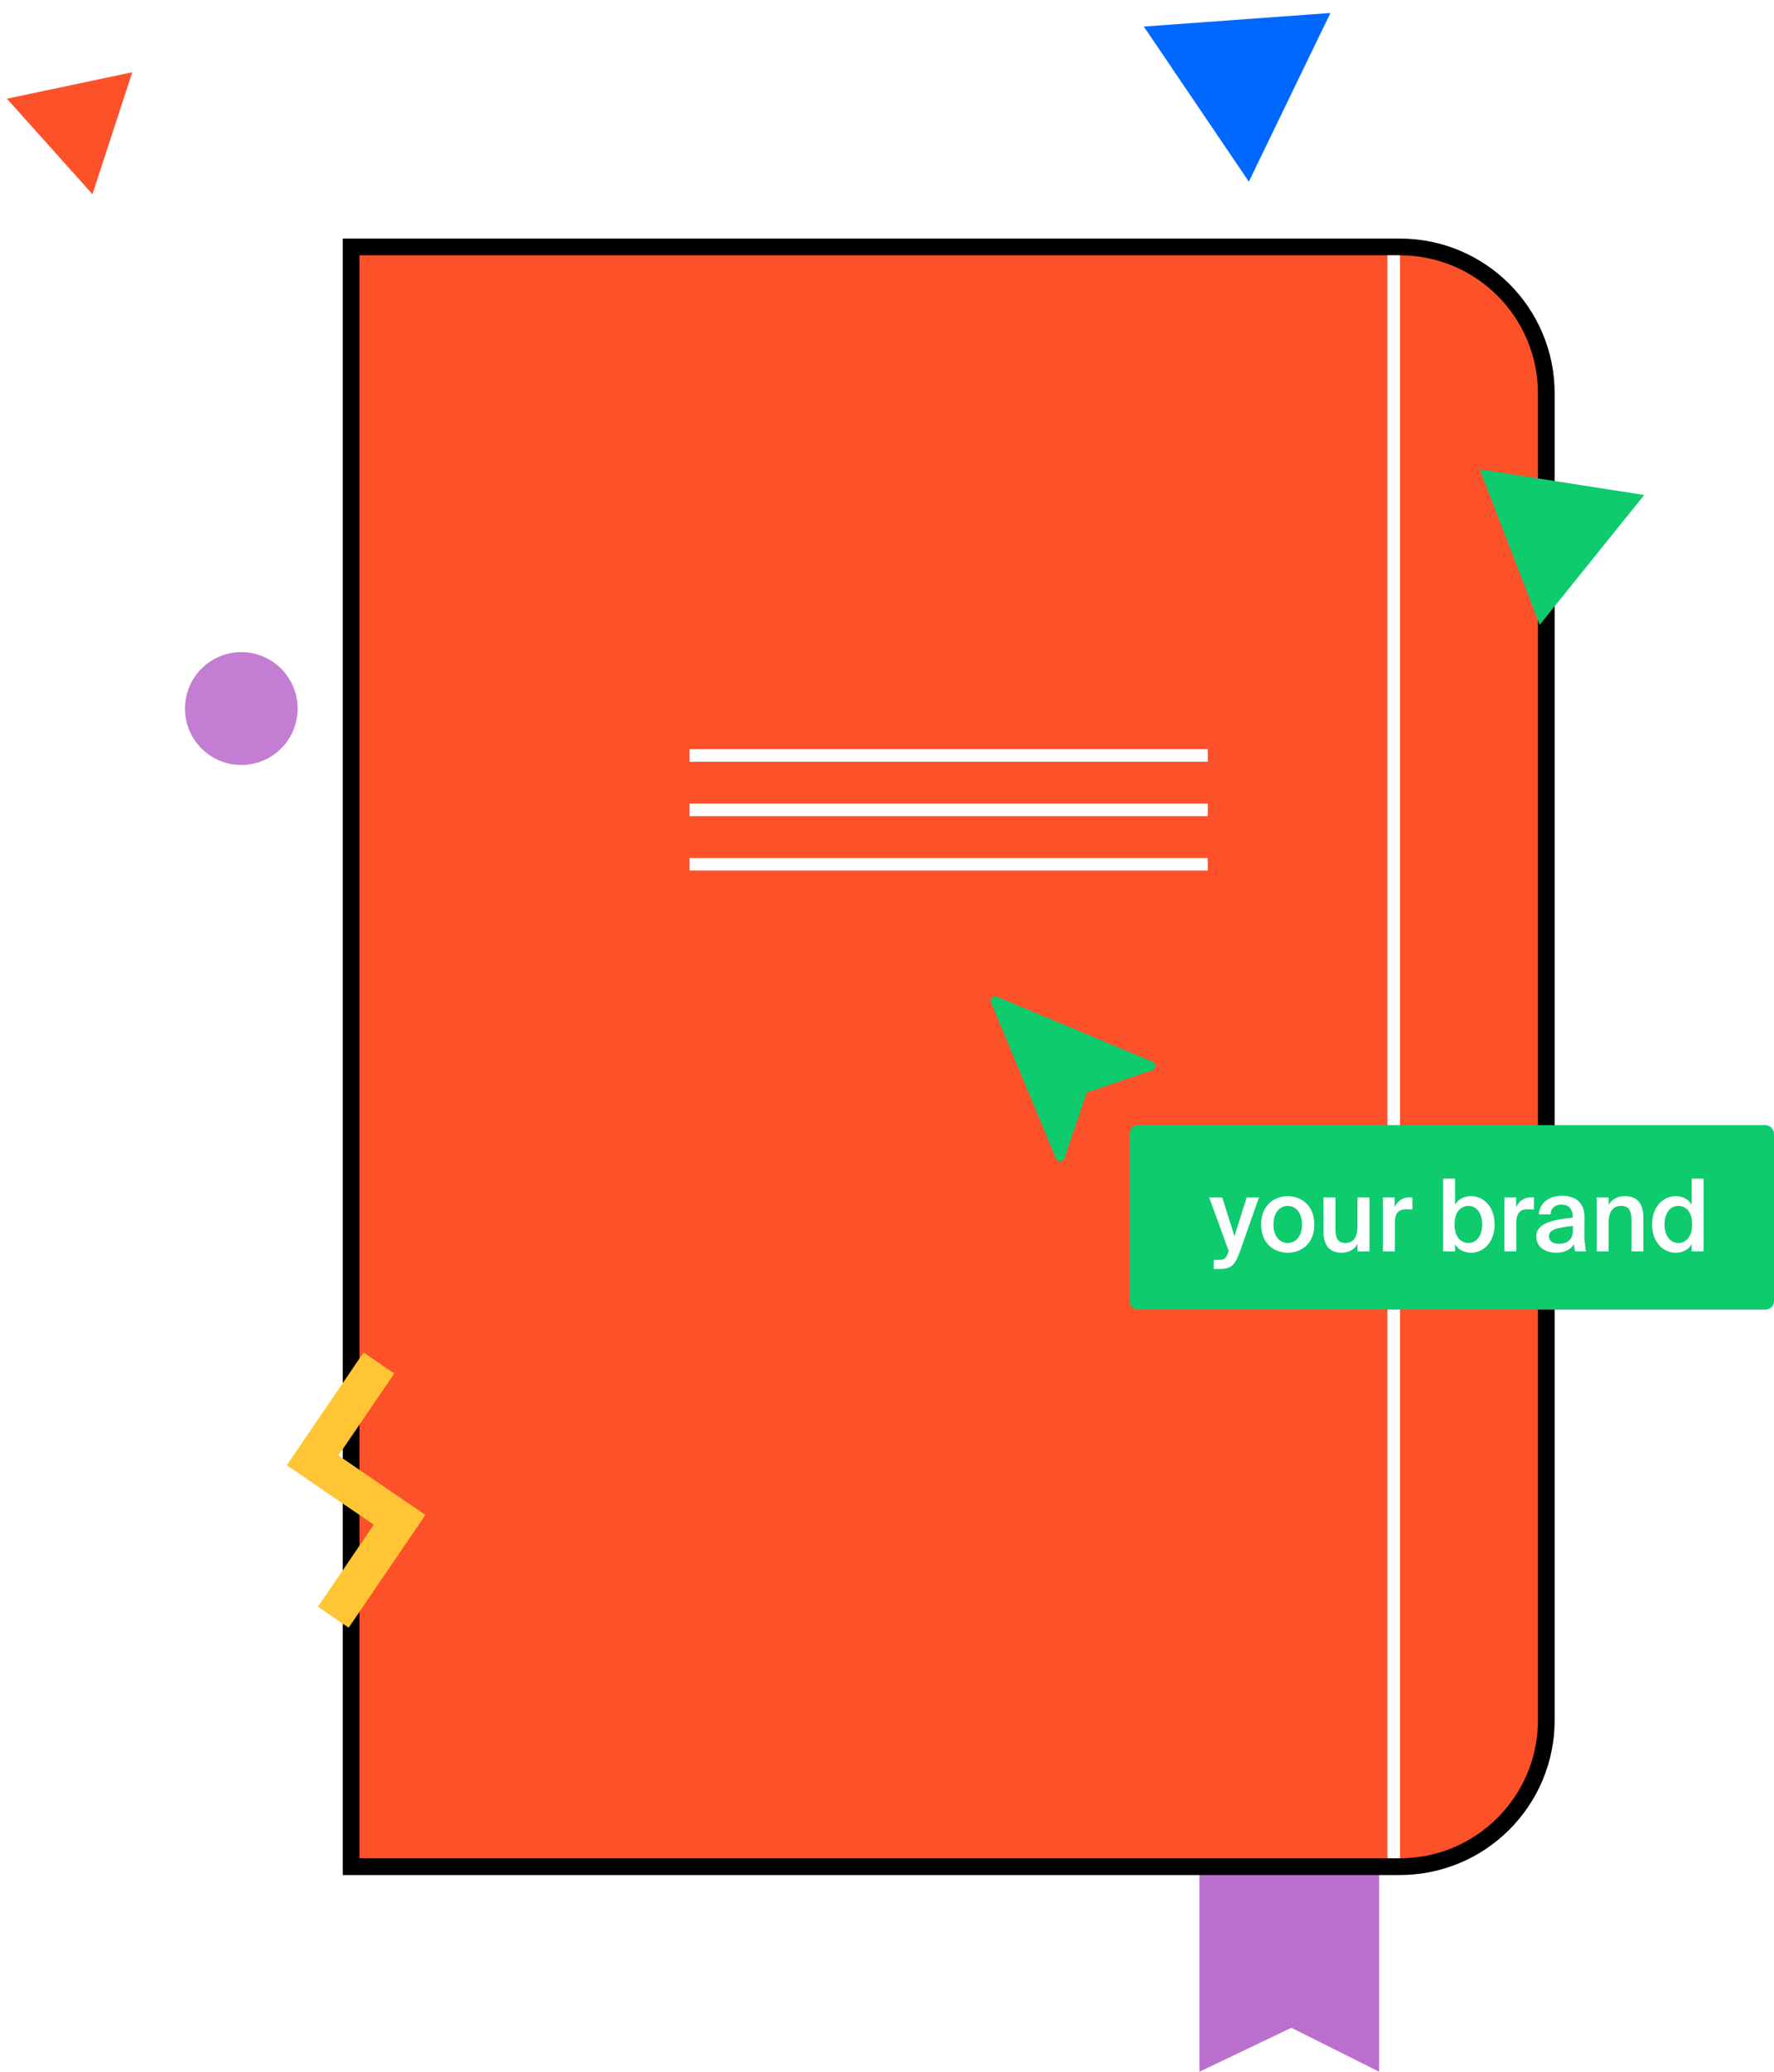 <svg width="424" height="495" viewBox="0 0 424 495" fill="none" xmlns="http://www.w3.org/2000/svg">
<path d="M286.676 394H329.625V495L308.65 484.5L286.676 495V394Z" fill="#BC70CD"/>
<path d="M83.916 59H334.576C353.906 59 369.576 74.67 369.576 94V411C369.576 430.33 353.906 446 334.576 446H83.916V59Z" fill="#FD512A" stroke="black" stroke-width="4"/>
<rect x="331.623" y="61" width="2.996" height="383" fill="white"/>
<rect x="164.819" y="179" width="123.854" height="3" fill="white"/>
<rect x="164.819" y="192" width="123.854" height="3" fill="white"/>
<rect x="164.819" y="205" width="123.854" height="3" fill="white"/>
<g filter="url(#filter0_d_963_1296)">
<path d="M320.16 55.443L295.055 18.385L339.659 15.144L320.16 55.443Z" fill="#0068FF"/>
</g>
<g filter="url(#filter1_d_963_1296)">
<path d="M16.495 31.826L46.458 25.507L36.941 54.65L16.495 31.826Z" fill="#FD512A"/>
</g>
<g filter="url(#filter2_d_963_1296)">
<path fill-rule="evenodd" clip-rule="evenodd" d="M100.269 357.595L113.615 338L120.954 343.011L107.607 362.606L100.269 357.595ZM102.709 398.738L116.056 379.143L95.264 364.943L100.269 357.595L128.399 376.806L123.394 384.154L123.394 384.154L110.047 403.749L102.709 398.738Z" fill="#FFC534"/>
</g>
<g filter="url(#filter3_d_963_1296)">
<ellipse rx="13.464" ry="13.481" transform="matrix(-0.997 -0.076 0.076 -0.997 81.382 182.467)" fill="#C37DD2"/>
</g>
<g filter="url(#filter4_d_963_1296)">
<path d="M387.285 160.011L372.943 122.841L412.262 128.989L387.285 160.011Z" fill="#0ECB6E"/>
</g>
<rect x="269.965" y="268.827" width="154.035" height="44.068" rx="2" fill="#0ECB6E"/>
<g clip-path="url(#clip0_963_1296)">
<path fill-rule="evenodd" clip-rule="evenodd" d="M237.125 238.391C237.432 238.083 237.896 237.991 238.298 238.158L275.524 253.688C275.937 253.86 276.2 254.27 276.185 254.718C276.17 255.165 275.88 255.556 275.456 255.7L259.747 261.043L254.411 276.773C254.267 277.197 253.876 277.487 253.43 277.503C252.983 277.518 252.574 277.254 252.402 276.841L236.892 239.565C236.725 239.163 236.817 238.699 237.125 238.391Z" fill="#0ECB6E"/>
</g>
<path d="M290.104 303.2H291.4C294.304 303.2 295.168 302.312 296.368 298.976L300.904 286.088H297.976L295.048 295.352L292.12 286.088H289L293.68 298.928L293.536 299.24C292.96 300.92 292.432 301.016 291.184 301.016H290.104V303.2ZM314.136 292.568C314.136 287.912 310.92 285.8 307.776 285.8C304.632 285.8 301.416 287.912 301.416 292.568C301.416 297.224 304.632 299.312 307.776 299.312C310.92 299.312 314.136 297.224 314.136 292.568ZM307.776 296.984C305.976 296.984 304.368 295.544 304.368 292.568C304.368 289.592 305.976 288.128 307.776 288.128C309.576 288.128 311.184 289.592 311.184 292.568C311.184 295.544 309.576 296.984 307.776 296.984ZM324.451 297.224V299H327.307V286.088H324.451V292.976C324.451 295.304 323.683 296.984 321.547 296.984C319.411 296.984 319.171 295.28 319.171 293.528V286.088H316.315V294.224C316.315 297.296 317.563 299.312 320.635 299.312C322.387 299.312 323.707 298.568 324.451 297.224ZM337.578 288.992V286.112C337.362 286.088 337.05 286.064 336.834 286.064C335.274 286.088 334.026 286.952 333.33 288.392V286.088H330.522V299H333.378V292.232C333.378 289.64 334.41 288.92 336.21 288.92C336.642 288.92 337.098 288.944 337.578 288.992ZM347.769 281.6H344.913V299H347.769V297.296C348.537 298.568 349.881 299.312 351.609 299.312C354.657 299.312 357.225 296.696 357.225 292.544C357.225 288.416 354.657 285.8 351.609 285.8C349.881 285.8 348.537 286.544 347.769 287.816V281.6ZM350.985 296.984C349.113 296.984 347.649 295.52 347.649 292.544C347.649 289.568 349.113 288.128 350.985 288.128C352.881 288.128 354.249 289.832 354.249 292.544C354.249 295.28 352.881 296.984 350.985 296.984ZM366.617 288.992V286.112C366.401 286.088 366.089 286.064 365.873 286.064C364.313 286.088 363.065 286.952 362.369 288.392V286.088H359.561V299H362.417V292.232C362.417 289.64 363.449 288.92 365.249 288.92C365.681 288.92 366.137 288.944 366.617 288.992ZM367.184 295.448C367.184 297.8 369.152 299.312 371.96 299.312C373.856 299.312 375.392 298.64 376.208 297.248C376.256 298.136 376.352 298.448 376.448 299H379.064C378.824 297.92 378.68 296.216 378.68 294.584C378.68 293.408 378.728 291.896 378.728 291.248C378.8 287.12 376.376 285.704 373.28 285.704C370.16 285.704 367.976 287.504 367.784 290.144H370.592C370.664 288.584 371.744 287.816 373.184 287.816C374.6 287.816 375.872 288.488 375.872 290.696V290.936C371.144 291.416 367.184 292.232 367.184 295.448ZM375.944 292.928V293.912C375.944 296.096 374.696 297.176 372.584 297.176C371.144 297.176 370.208 296.504 370.208 295.376C370.208 293.888 371.864 293.312 375.944 292.928ZM384.472 287.888V286.088H381.616V299H384.472V292.136C384.472 289.808 385.288 288.128 387.472 288.128C389.656 288.128 389.92 289.832 389.92 291.584V299H392.776V290.888C392.776 287.816 391.504 285.8 388.384 285.8C386.584 285.8 385.216 286.544 384.472 287.888ZM404.317 281.6V287.816C403.549 286.544 402.205 285.8 400.477 285.8C397.429 285.8 394.861 288.416 394.861 292.544C394.861 296.696 397.429 299.312 400.477 299.312C402.205 299.312 403.549 298.568 404.317 297.296V299H407.173V281.6H404.317ZM401.101 288.128C402.973 288.128 404.437 289.568 404.437 292.544C404.437 295.52 402.973 296.984 401.101 296.984C399.205 296.984 397.837 295.28 397.837 292.544C397.837 289.832 399.205 288.128 401.101 288.128Z" fill="white"/>
<defs>
<filter id="filter0_d_963_1296" x="270.972" y="0.694" width="68.687" height="54.749" filterUnits="userSpaceOnUse" color-interpolation-filters="sRGB">
<feFlood flood-opacity="0" result="BackgroundImageFix"/>
<feColorMatrix in="SourceAlpha" type="matrix" values="0 0 0 0 0 0 0 0 0 0 0 0 0 0 0 0 0 0 127 0" result="hardAlpha"/>
<feOffset dx="-21.675" dy="-12.042"/>
<feGaussianBlur stdDeviation="1.204"/>
<feColorMatrix type="matrix" values="0 0 0 0 0 0 0 0 0 0 0 0 0 0 0 0 0 0 0.25 0"/>
<feBlend mode="normal" in2="BackgroundImageFix" result="effect1_dropShadow_963_1296"/>
<feBlend mode="normal" in="SourceGraphic" in2="effect1_dropShadow_963_1296" result="shape"/>
</filter>
<filter id="filter1_d_963_1296" x="0.005" y="15.613" width="46.454" height="39.037" filterUnits="userSpaceOnUse" color-interpolation-filters="sRGB">
<feFlood flood-opacity="0" result="BackgroundImageFix"/>
<feColorMatrix in="SourceAlpha" type="matrix" values="0 0 0 0 0 0 0 0 0 0 0 0 0 0 0 0 0 0 127 0" result="hardAlpha"/>
<feOffset dx="-14.841" dy="-8.245"/>
<feGaussianBlur stdDeviation="0.824"/>
<feColorMatrix type="matrix" values="0 0 0 0 0 0 0 0 0 0 0 0 0 0 0 0 0 0 0.25 0"/>
<feBlend mode="normal" in2="BackgroundImageFix" result="effect1_dropShadow_963_1296"/>
<feBlend mode="normal" in="SourceGraphic" in2="effect1_dropShadow_963_1296" result="shape"/>
</filter>
<filter id="filter2_d_963_1296" x="65.575" y="320.186" width="62.825" height="83.563" filterUnits="userSpaceOnUse" color-interpolation-filters="sRGB">
<feFlood flood-opacity="0" result="BackgroundImageFix"/>
<feColorMatrix in="SourceAlpha" type="matrix" values="0 0 0 0 0 0 0 0 0 0 0 0 0 0 0 0 0 0 127 0" result="hardAlpha"/>
<feOffset dx="-26.72" dy="-14.845"/>
<feGaussianBlur stdDeviation="1.484"/>
<feColorMatrix type="matrix" values="0 0 0 0 0 0 0 0 0 0 0 0 0 0 0 0 0 0 0.25 0"/>
<feBlend mode="normal" in2="BackgroundImageFix" result="effect1_dropShadow_963_1296"/>
<feBlend mode="normal" in="SourceGraphic" in2="effect1_dropShadow_963_1296" result="shape"/>
</filter>
<filter id="filter3_d_963_1296" x="41.577" y="153.18" width="53.27" height="42.769" filterUnits="userSpaceOnUse" color-interpolation-filters="sRGB">
<feFlood flood-opacity="0" result="BackgroundImageFix"/>
<feColorMatrix in="SourceAlpha" type="matrix" values="0 0 0 0 0 0 0 0 0 0 0 0 0 0 0 0 0 0 127 0" result="hardAlpha"/>
<feOffset dx="-23.707" dy="-13.171"/>
<feGaussianBlur stdDeviation="1.317"/>
<feColorMatrix type="matrix" values="0 0 0 0 0 0 0 0 0 0 0 0 0 0 0 0 0 0 0.25 0"/>
<feBlend mode="normal" in2="BackgroundImageFix" result="effect1_dropShadow_963_1296"/>
<feBlend mode="normal" in="SourceGraphic" in2="effect1_dropShadow_963_1296" result="shape"/>
</filter>
<filter id="filter4_d_963_1296" x="351.512" y="109.982" width="60.75" height="50.029" filterUnits="userSpaceOnUse" color-interpolation-filters="sRGB">
<feFlood flood-opacity="0" result="BackgroundImageFix"/>
<feColorMatrix in="SourceAlpha" type="matrix" values="0 0 0 0 0 0 0 0 0 0 0 0 0 0 0 0 0 0 127 0" result="hardAlpha"/>
<feOffset dx="-19.288" dy="-10.716"/>
<feGaussianBlur stdDeviation="1.072"/>
<feColorMatrix type="matrix" values="0 0 0 0 0 0 0 0 0 0 0 0 0 0 0 0 0 0 0.25 0"/>
<feBlend mode="normal" in2="BackgroundImageFix" result="effect1_dropShadow_963_1296"/>
<feBlend mode="normal" in="SourceGraphic" in2="effect1_dropShadow_963_1296" result="shape"/>
</filter>
<clipPath id="clip0_963_1296">
<rect width="41.904" height="41.959" fill="white" transform="translate(235.736 237)"/>
</clipPath>
</defs>
</svg>
